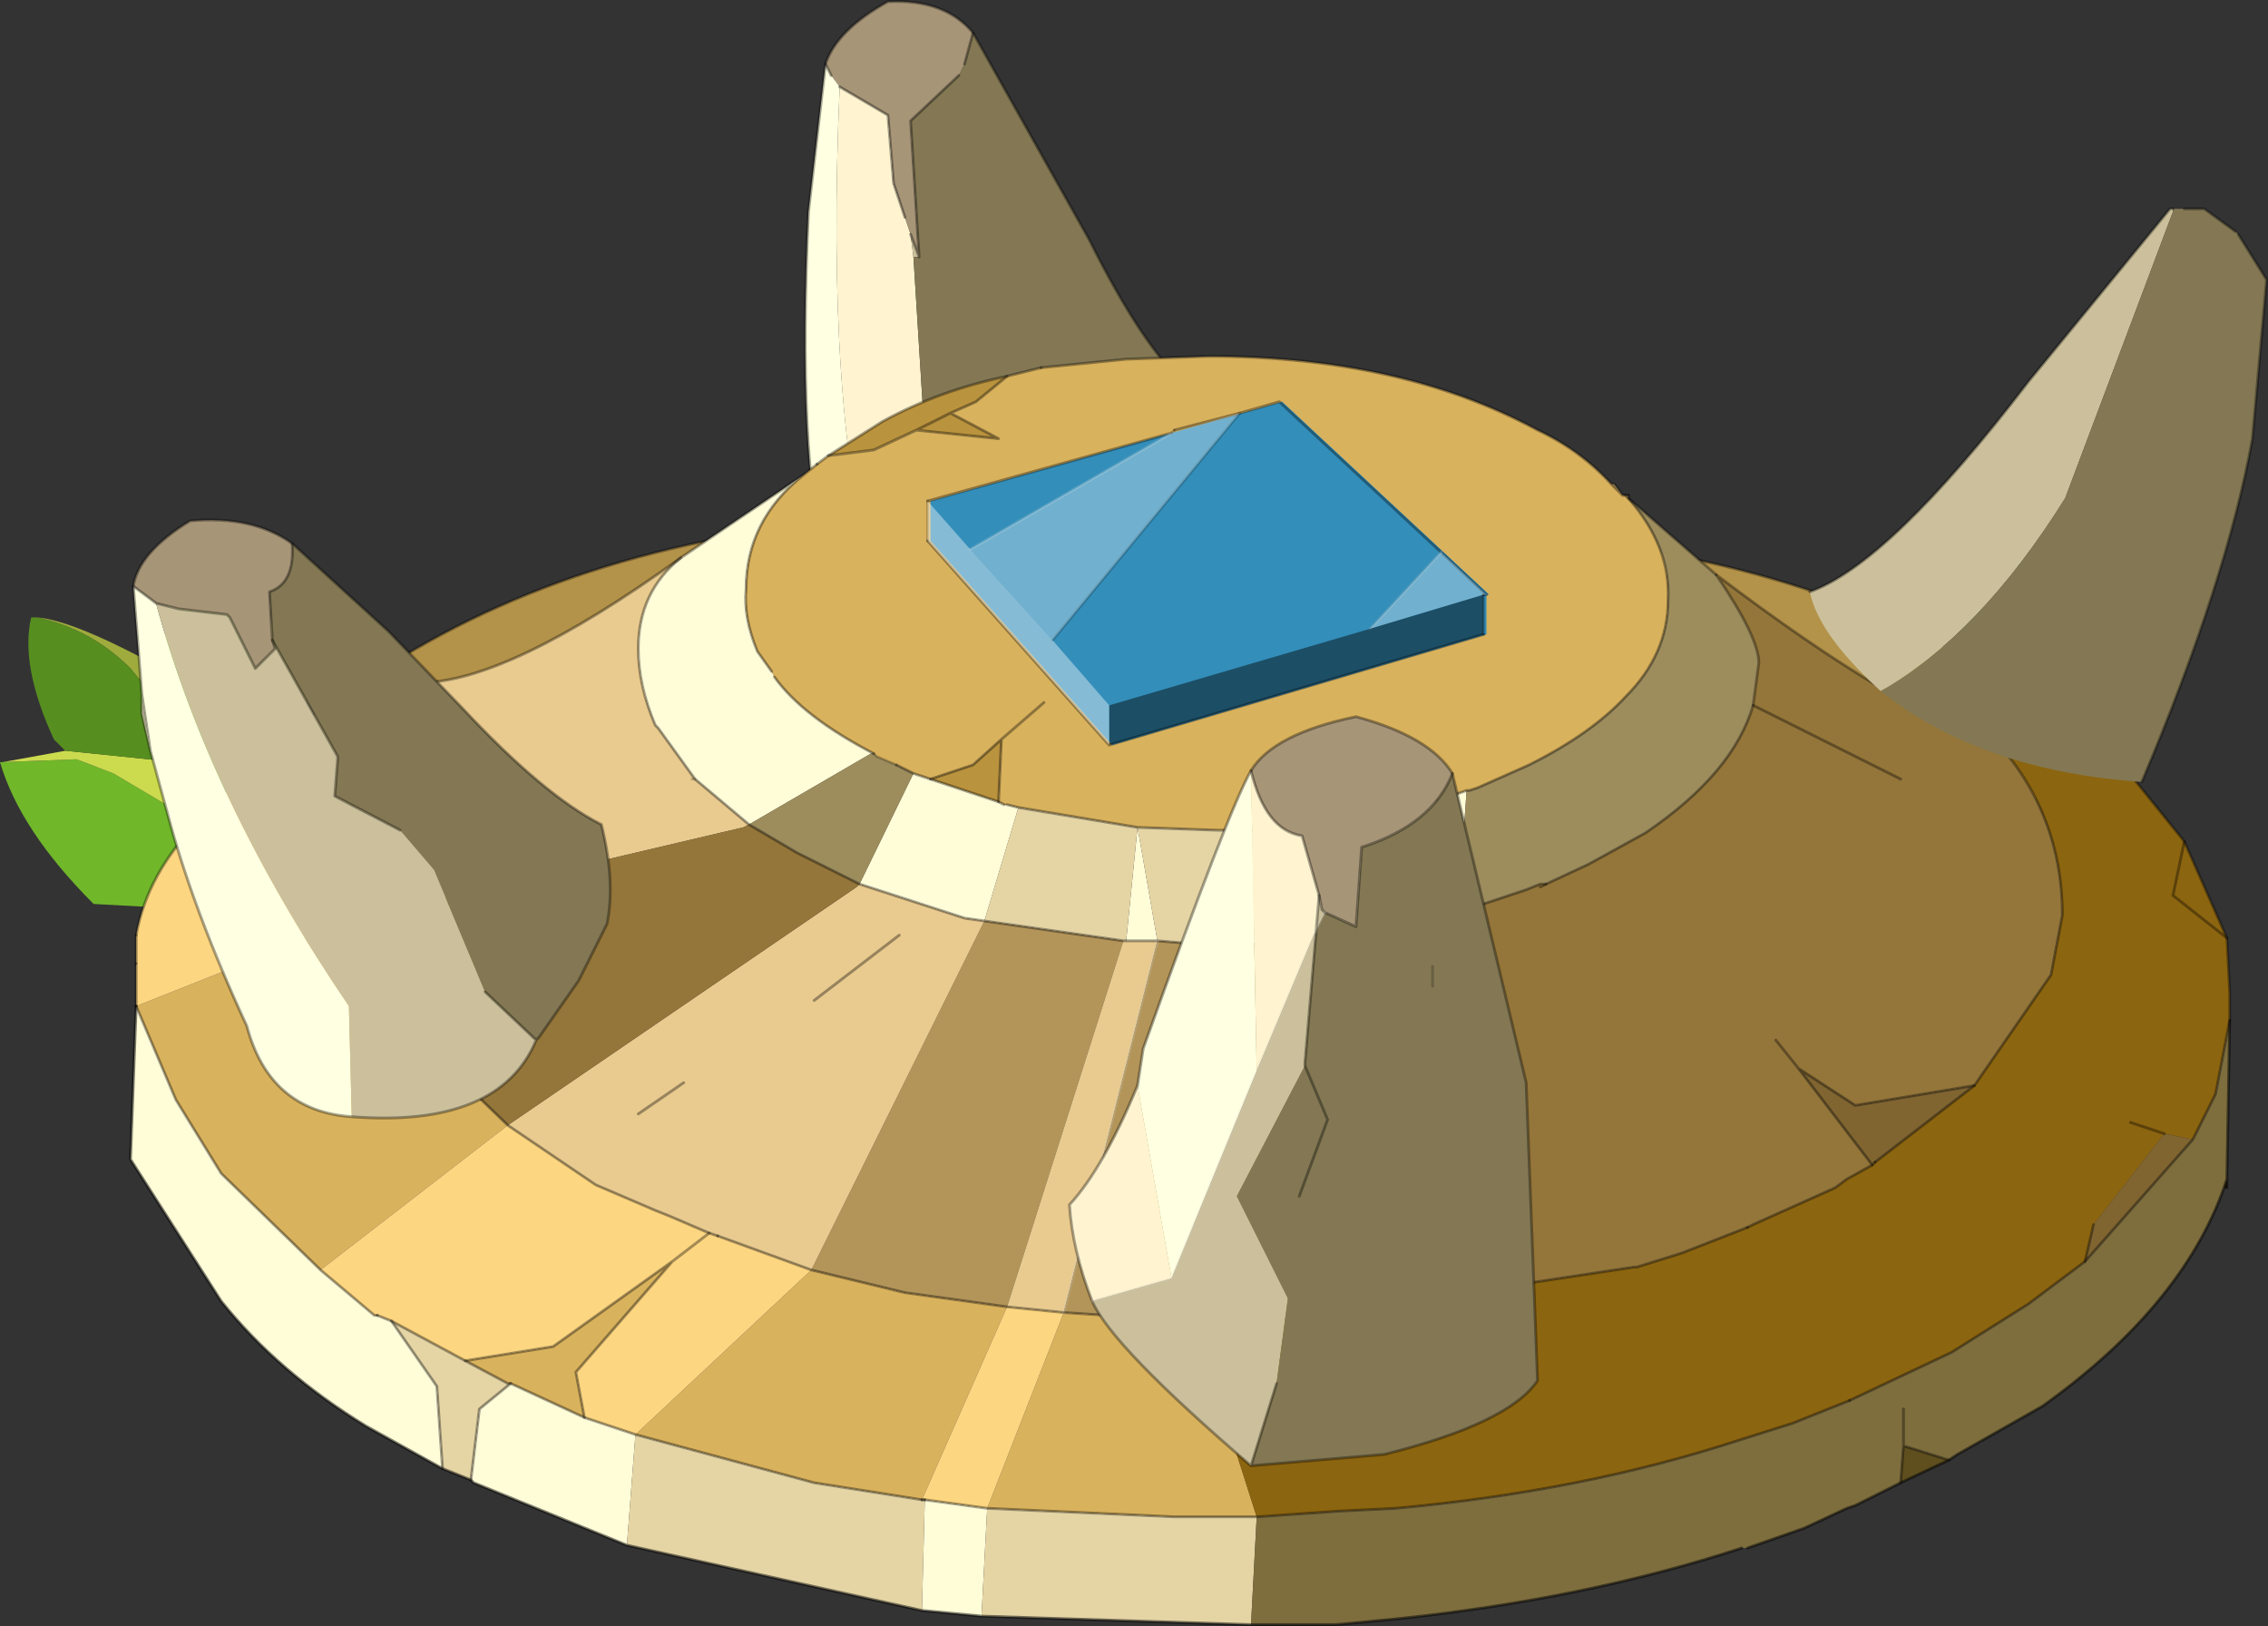 <?xml version="1.0" encoding="UTF-8"?>
<svg version="1.1" viewBox="0 0 39.975 28.654" xmlns="http://www.w3.org/2000/svg" xmlns:cc="http://creativecommons.org/ns#" xmlns:dc="http://purl.org/dc/elements/1.1/" xmlns:rdf="http://www.w3.org/1999/02/22-rdf-syntax-ns#" xmlns:xlink="http://www.w3.org/1999/xlink">
<rect x="0" y="0" width="39.975" height="28.654" fill="#333333" stroke="none"/>
<g transform="translate(-255.4 -185.62)">
<use transform="translate(255.4,185.65)" width="39.95" height="28.6" xlink:href="#a"/>
</g>
<defs>
<g id="a" transform="translate(-255.4,-185.65)">
<path d="m271.35 189.45-0.2-0.6-0.1-1.2-0.85-0.5q-0.25 5.7 0.6 8.75h1.55l-0.65-2.55-0.2-3.2-0.05-0.4-0.1-0.3" fill="#fff4cf" fill-rule="evenodd"/>
<path d="m270.2 187.15 0.85 0.5 0.1 1.2 0.3 0.9 0.15 0.4-0.15-2.4 0.85-0.8 0.1-0.2 0.15-0.55q-0.5-0.6-1.5-0.55-0.9 0.5-1.1 1.1l0.1 0.2 0.15 0.2" fill="#a79577" fill-rule="evenodd"/>
<path d="m271.6 190.15-0.15-0.4 0.05 0.4h0.1" fill="#cbc09b" fill-rule="evenodd"/>
<path d="m270.2 187.15-0.15-0.2-0.1-0.2-0.3 2.6q-0.2 4.3 0.3 6.25l0.85 0.3q-0.85-3.05-0.6-8.75" fill="#ffffe1" fill-rule="evenodd"/>
<path d="m272.55 186.2-0.15 0.55-0.1 0.2-0.85 0.8 0.15 2.4h-0.1l0.2 3.2 0.65 2.55 1.55-0.35 1.4-1.25h0.05q1-1 0.95-1.9-0.75-0.65-1.7-2.55l-2.05-3.65" fill="#837853" fill-rule="evenodd"/>
<path d="m269.95 186.75q0.2-0.6 1.1-1.1 1-0.05 1.5 0.55m3.75 6.2q-0.75-0.65-1.7-2.55l-2.05-3.65m-2.6 0.55-0.3 2.6q-0.2 4.3 0.3 6.25" fill="none" stroke="#000" stroke-linecap="round" stroke-linejoin="round" stroke-opacity=".353" stroke-width=".05"/>
<path d="m271.35 189.45-0.2-0.6-0.1-1.2-0.85-0.5m-0.15-0.2-0.1-0.2m2.6-0.55-0.15 0.55m-0.1 0.2-0.85 0.8 0.15 2.4-0.15-0.4" fill="none" stroke="#000" stroke-linecap="round" stroke-linejoin="round" stroke-opacity=".353" stroke-width=".05"/>
<path d="m258.25 197.4q0.1-1.8 0.7-2.6l0.05 0.05q0.75 0.85 1 2.1l0.3 2.35 0.05 1.5-0.05 0.45v0.05h0.05l0.4 0.4v0.05l-3.7-0.2q-1.3-1.3-1.65-2.5h0.05l1.3-0.05 0.65 0.25 1.35 0.8 0.5 0.35 0.5 0.4-0.45-0.65-0.55-0.95-0.35-0.95-0.15-0.8v-0.05" fill="#70b72a" fill-rule="evenodd"/>
<path d="m256.05 196.5q0.65 0.05 2.2 0.9v0.05l0.15 0.8-0.7-0.85q-0.7-0.7-1.65-0.9" fill="#9fab3c" fill-rule="evenodd"/>
<path d="m259 194.85q0.7 0.55 1.8 3.1 0.35 1.8-0.35 3.1l0.3 0.65-0.4-0.4h-0.05v-0.05l0.05-0.45-0.05-1.5-0.3-2.35q-0.25-1.25-1-2.1m-3.55 4.2 1.1-0.2 1.95 0.2 0.25 0.15 0.55 0.95 0.45 0.65-0.5-0.4-0.5-0.35-1.35-0.8-0.65-0.25-1.3 0.05" fill="#ccdb4e" fill-rule="evenodd"/>
<path d="m256.55 198.85-0.2-0.2q-0.6-1.3-0.4-2.15h0.1q0.95 0.2 1.65 0.9l0.7 0.85 0.35 0.95-0.25-0.15-1.95-0.2" fill="#578e20" fill-rule="evenodd"/>
<path d="m260.25 198.85q3.3-2.95 8.15-3.8l-1.2 2.7-4.5 2-2.45-0.9" fill="#b39249" fill-rule="evenodd"/>
<path d="m260.25 198.85q3.3-2.95 8.15-3.8" fill="none" stroke="#000" stroke-linecap="round" stroke-linejoin="round" stroke-opacity=".353" stroke-width=".05"/>
<path d="m284.6 195.35 1.2 2.7 4.5 2 2.45-0.9q-3.3-2.95-8.15-3.8" fill="#b39249" fill-rule="evenodd"/>
<path d="m292.75 199.15q-3.3-2.95-8.15-3.8" fill="none" stroke="#000" stroke-linecap="round" stroke-linejoin="round" stroke-opacity=".353" stroke-width=".05"/>
<path d="m283.8 194.15h0.05l0.15 0.2-0.2-0.2m0.25 0.2h0.05v0.05l-0.05-0.05" fill="#cdac63" fill-rule="evenodd"/>
<path d="m271.65 212.05h0.05-0.05" fill="#ead8b4" fill-rule="evenodd"/>
<path d="m282.65 201.2-0.1 0.05v-0.05h0.1" fill="#ab9135" fill-rule="evenodd"/>
<path d="m267.4 195.45 2.15-1.45q-1 0.8-1 2-0.05 0.5 0.2 1.1l0.25 0.35 0.05 0.1q0.5 0.7 1.75 1.35h-0.05l-2.15 1.25-0.95-0.8-0.65-0.9-0.05-0.05q-0.3-0.7-0.3-1.35 0-1 0.75-1.6m5.3 18.65-1.05-0.1 0.05-1.95 1.1 0.15-0.1 1.9m-6.25-1.25-2.7-1.1-0.05-0.05 0.15-1.25 0.55-0.45 1.3 0.6 0.9 0.3-0.15 1.95m-3.25-1.35-1.35-0.75q-1.55-0.95-2.55-2.2l-1.6-2.5 0.1-2.7 0.7 1.65 0.8 1.3 1.75 1.7 0.95 0.8h0.05l0.25 0.1 0.8 1.15 0.1 1.45m8.3-12.25 1.5 0.5 0.1 0.05h0.05l0.2 0.05-0.6 2-0.35-0.05-1.85-0.6 0.95-1.95m6.05 1q2.05-0.1 3.7-0.7l-0.15 2.15-3.6 0.55 0.05-2m-2.3 1.95 0.2-2 0.35 2h-0.55" fill="#fffcd8" fill-rule="evenodd"/>
<path d="m269.55 194 0.25-0.2 0.2-0.15 0.8-0.1 0.75-0.35 1.45 0.15-0.85-0.45 0.45-0.2 0.55-0.45 0.6-0.15 1.5-0.15 1.45-0.05q3.4 0 5.8 1.3 0.75 0.35 1.3 0.95l0.2 0.2h0.05l0.05 0.05q0.75 0.85 0.7 1.8 0 0.95-0.75 1.7-0.6 0.65-1.7 1.2l-0.9 0.4-0.15 0.05h-0.05q-1.65 0.6-3.7 0.7h-0.7l-1.4-0.05-2.1-0.35-0.2-0.05h-0.05l-0.1-0.05 0.05-1.1-0.5 0.45-0.75 0.25-0.3-0.1-0.3-0.15-0.35-0.15-0.05-0.05q-1.25-0.65-1.75-1.35l-0.05-0.1-0.25-0.35q-0.25-0.6-0.2-1.1 0-1.2 1-2m4.25 4-0.75 0.65 0.75-0.65" fill="#d9b25d" fill-rule="evenodd"/>
<path d="m284.1 194.4 1.55 1.35q0.75 1.1 0.75 1.55l-0.1 0.75q-0.35 1.2-1.9 2.25l-1 0.55-0.75 0.35h-0.1l-0.25 0.1-1.2 0.4 0.15-2.15h0.05l0.15-0.05 0.9-0.4q1.1-0.55 1.7-1.2 0.75-0.75 0.75-1.7 0.05-0.95-0.7-1.8m-13.3 4.5 0.05 0.05 0.35 0.15 0.3 0.15-0.95 1.95-1.1-0.55-0.85-0.5 2.15-1.25h0.05" fill="#9d8d5d" fill-rule="evenodd"/>
<path d="m277.45 214.25-4.75-0.15 0.1-1.9 3.3 0.15h1.45l-0.1 1.9m-5.8-0.25-5.2-1.15 0.15-1.95 3.15 0.85 1.9 0.3h0.05l-0.05 1.95m-7.95-2.3-0.5-0.2-0.1-1.45-0.8-1.15 1.3 0.7 0.75 0.4h0.05l-0.55 0.45-0.15 1.25m11.75-11.5 1.4 0.05h0.7l-0.05 2h-1.1l-0.6-0.05-0.35-2-0.2 2h-0.05l-2.45-0.35 0.6-2 2.1 0.35" fill="#e5d5a5" fill-rule="evenodd"/>
<path d="m294.65 206.4v0.15h-0.05l0.05-0.15" fill="#2c1800" fill-rule="evenodd"/>
<path d="m257.8 203.35 3.9-1.55 0.85 1.75 0.3 0.35v0.05l0.15 0.2 1.35 1.3-3.3 2.55-1.75-1.7-0.8-1.3-0.7-1.65m18.75 5.55h-0.1l1.1 3.45h-1.45l-3.3-0.15 1.35-3.45 2.3 0.15h0.1m-4.9 3.15-1.9-0.3-3.15-0.85 3.1-2.9 1.65 0.4 1.8 0.25-1.5 3.4m-5.95-1.45-1.3-0.6h-0.05l-0.75-0.4 1.55-0.25 2.1-1.5-1.7 1.95 0.15 0.8" fill="#d9b25d" fill-rule="evenodd"/>
<path d="m257.8 202.1q0.2-1.1 1.1-2 1.25-1.5 2.65-2.25l1.25-0.2q-1.6 1.55-1.2 3.9l0.1 0.25-3.9 1.55v-1.25m3.25 5.9 3.3-2.55 1.55 1.05 1.05 0.45 0.25 0.1 0.7 0.3 0.15 0.05 1.65 0.6-3.1 2.9-0.9-0.3-0.15-0.8 1.7-1.95 0.65-0.5-0.65 0.5-2.1 1.5-1.55 0.25-1.3-0.7-0.25-0.1h-0.05l-0.95-0.8m12.1 0.65 1 0.1-1.35 3.45-1.1-0.15h-0.05l1.5-3.4" fill="#fdd681" fill-rule="evenodd"/>
<path d="m269.7 208 3.05-6.15 2.45 0.35-2.05 6.45-1.8-0.25-1.65-0.4m4.45 0.75 1.65-6.55 0.6 0.05 0.05 6.65-2.3-0.15" fill="#b39559" fill-rule="evenodd"/>
<path d="m261.7 201.8-0.1-0.25q-0.4-2.35 1.2-3.9 1.55 0 4.6-2.2-0.75 0.6-0.75 1.6 0 0.65 0.3 1.35l0.05 0.05 0.65 0.9 0.95 0.8-0.1 0.05-6.8 1.6m5.9-2.45h0.05-0.05m0.3 8-0.7-0.3-0.25-0.1-1.05-0.45-1.55-1.05 6.15-4.2 0.05-0.05 1.85 0.6 0.35 0.05-3.05 6.15-1.65-0.6-0.15-0.05m-0.45-2.65-0.8 0.55 0.8-0.55m7.8-2.5h0.55l-1.65 6.55-1-0.1 2.05-6.45h0.05m-4-0.1-1.5 1.15 1.5-1.15" fill="#e9cb8f" fill-rule="evenodd"/>
<path d="m267.65 199.35h-0.05 0.05" fill="#7f5602" fill-rule="evenodd"/>
<path d="m264.35 205.45-1.35-1.3-0.15-0.2v-0.05l-0.3-0.35-0.85-1.75 6.8-1.6 0.1-0.05 0.85 0.5 1.1 0.55-0.05 0.05-6.15 4.2" fill="#94763a" fill-rule="evenodd"/>
<path d="m290.55 198.65 2.1 0.25 1.25 1.55 0.75 1.7 0.05 0.95v0.5l-0.25 1.3-0.4 0.8-0.5-0.1-1.25 1.6-0.15 0.65-1 0.75-1.35 0.85-1.8 0.85-1 0.4-0.95 0.3q-2.75 0.9-6.05 1.2l-1 0.05-1.45 0.1-1.1-3.45h0.1l1.65-0.05h0.05l5.95-0.9h0.05l0.8-0.25 1.15-0.45 0.1-0.05 1.45-0.65 0.2-0.15 0.45-0.25 0.05-0.05 1.75-1.35 1.35-1.95 0.2-1.05q0-1.8-1.2-3.1m3.35 1.8-0.2 0.95 0.95 0.75-0.95-0.75 0.2-0.95m-0.95 4.95 0.6 0.2-0.6-0.2" fill="#8c6510" fill-rule="evenodd"/>
<path d="m294.7 203.6-0.05 2.8-0.05 0.15q-0.75 2.1-3.2 3.85l-1.5 0.85-0.15 0.1-0.8-0.25-0.05 0.65-0.8 0.4-0.15 0.05-0.75 0.35-1 0.35h-0.1q-2.75 0.9-6.1 1.25l-1.05 0.1h-1.5l0.1-1.9 1.45-0.1 1-0.05q3.3-0.3 6.05-1.2l0.95-0.3 1-0.4 1.8-0.85 1.35-0.85 1-0.75 1.9-2.15 0.4-0.8 0.25-1.3m-5.75 6.85v0.65-0.65" fill="#7e6e3e" fill-rule="evenodd"/>
<path d="m285.65 195.75q3.3 2.5 4.9 2.9 1.2 1.3 1.2 3.1l-0.2 1.05-1.35 1.95-2.1 0.35-1-0.65 1.3 1.7-0.45 0.25-0.2 0.15-1.45 0.65-0.1 0.05-1.15 0.45-0.8 0.25h-0.05l-5.95 0.9h-0.05l-1.65 0.05h-0.1l-0.05-6.65h1.1l3.6-0.55 1.2-0.4 0.25-0.1v0.05l0.1-0.05 0.75-0.35 1-0.55q1.55-1.05 1.9-2.25l0.1-0.75q0-0.45-0.75-1.55m3.25 3.6-2.6-1.3 2.6 1.3m-2.2 4.6 0.4 0.5-0.4-0.5" fill="#94763a" fill-rule="evenodd"/>
<path d="m288.4 206.15-1.3-1.7 1 0.65 2.1-0.35-1.75 1.35-0.05 0.05m3.75 1.7 0.15-0.65 1.25-1.6 0.5 0.1-1.9 2.15" fill="#806531" fill-rule="evenodd"/>
<path d="m289.75 211.35-0.85 0.4 0.05-0.65 0.8 0.25" fill="#5f4f1f" fill-rule="evenodd"/>
<path d="m270 193.65 0.95-0.6q1-0.55 2.2-0.8l-0.55 0.45-0.45 0.2 0.85 0.45-1.45-0.15-0.75 0.35-0.8 0.1m2.15-0.75-0.6 0.3 0.6-0.3m-0.35 6.45 0.75-0.25 0.5-0.45-0.05 1.1-1.2-0.4" fill="#ba933e" fill-rule="evenodd"/>
<path d="m257.8 202.1v0.5m3.9-0.8-0.1-0.25m22.5-7.15 1.55 1.35m-27.85 7.6 0.7 1.65 0.8 1.3 1.75 1.7m3.3-2.55-1.35-1.3-0.15-0.2v-0.05l-0.3-0.35-0.85-1.75m6.9-1.65-0.95-0.8-0.65-0.9-0.05-0.05q-0.3-0.7-0.3-1.35 0-1 0.75-1.6m3.15 5.75-1.1-0.55-0.85-0.5m-0.7 7.2-0.7-0.3-0.25-0.1-1.05-0.45-1.55-1.05m3.7 1.95 1.65 0.6m3.05-6.15-0.35-0.05-1.85-0.6m4.7 1h0.55l0.6 0.05h1.1m-2.3-0.05-2.45-0.35m2.5 0.35h-0.05m-2.05 6.45 1 0.1 2.3 0.15h0.1l1.65-0.05h0.05l5.95-0.9h0.05l0.8-0.25 1.15-0.45m-3.55-6.05h-0.1m-1.45 0.5 1.2-0.4 0.25-0.1m-1.45 0.5-3.6 0.55m10.5 8.05-1 0.4-0.95 0.3q-2.75 0.9-6.05 1.2l-1 0.05-1.45 0.1h-1.45l-3.3-0.15m-1.1-0.15 1.1 0.15m-1.15-0.15-1.9-0.3-3.15-0.85-0.9-0.3-1.3-0.6h-0.05l-0.75-0.4-1.3-0.7m10.85-0.25-1.8-0.25-1.65-0.4m-7.65 0.8h-0.05l-0.95-0.8" fill="none" stroke="#000" stroke-linecap="round" stroke-linejoin="round" stroke-opacity=".353" stroke-width=".05"/>
<path d="m262.8 197.65-1.25 0.2q-1.4 0.75-2.65 2.25-0.9 0.9-1.1 2m0 0.5v0.75m5-5.7q1.55 0 4.6-2.2l2.15-1.45 0.25-0.2m0.2-0.15 0.95-0.6q1-0.55 2.2-0.8m0.6-0.15 1.5-0.15 1.45-0.05q3.4 0 5.8 1.3 0.75 0.35 1.3 0.95h0.05l0.15 0.2h0.05m0.05 0v0.05l-0.05-0.05m-15 3.2q0.5 0.7 1.75 1.35m0.4 0.2 0.3 0.15 0.3 0.1m-2.25-5.35q-1 0.8-1 2-0.05 0.5 0.2 1.1l0.25 0.35m6.45 2.75 1.4 0.05h0.7q2.05-0.1 3.7-0.7h0.05l0.15-0.05 0.9-0.4q1.1-0.55 1.7-1.2 0.75-0.75 0.75-1.7 0.05-0.95-0.7-1.8m-10.95 5.4 0.2 0.05 2.1 0.35m-2.45-0.45 0.1 0.05m-0.1-0.05-1.2-0.4m12.2-5-0.2-0.2" fill="none" stroke="#000" stroke-linecap="round" stroke-linejoin="round" stroke-opacity=".353" stroke-width=".05"/>
<path d="m261.6 201.55q-0.4-2.35 1.2-3.9m21.25-3.3h0.05m1.55 1.4q3.3 2.5 4.9 2.9m2.1 0.25 1.25 1.55 0.75 1.7 0.05 0.95v0.5m-9.05-7.85q0.75 1.1 0.75 1.55l-0.1 0.75m-3.75 3.2 0.1-0.05 0.75-0.35 1-0.55q1.55-1.05 1.9-2.25m-0.1 9.2 0.1-0.05 1.45-0.65 0.2-0.15 0.45-0.25m1.8-1.4 1.35-1.95 0.2-1.05q0-1.8-1.2-3.1m-0.35 6.1-1.75 1.35m5.6-0.4 0.4-0.8 0.25-1.3m-0.65 2.1-1.9 2.15-1 0.75-1.35 0.85-1.8 0.85" fill="none" stroke="#000" stroke-linecap="round" stroke-linejoin="round" stroke-opacity=".353" stroke-width=".05"/>
<path d="m294.7 203.6-0.05 2.8v0.15m-0.05 0q-0.75 2.1-3.2 3.85l-1.5 0.85-0.15 0.1-0.85 0.4-0.8 0.4-0.15 0.05-0.75 0.35-1 0.35m-0.1 0q-2.75 0.9-6.1 1.25l-1.05 0.1h-1.5l-4.75-0.15-1.05-0.1-5.2-1.15-2.7-1.1-0.05-0.05-0.5-0.2-1.35-0.75q-1.55-0.95-2.55-2.2l-1.6-2.5 0.1-2.7m36.85 3.05-0.05 0.15m-22.9 5.5h-0.05" fill="none" stroke="#000" stroke-linecap="round" stroke-linejoin="round" stroke-opacity=".502" stroke-width=".05"/>
<path d="m267.65 199.35h-0.05m3.2-0.45 0.05 0.05 0.35 0.15" fill="none" stroke="#000" stroke-linecap="round" stroke-linejoin="round" stroke-opacity=".2" stroke-width=".05"/>
<path d="m274.15 208.75 1.65-6.55" fill="none" stroke="#ccc" stroke-linecap="round" stroke-linejoin="round" stroke-opacity=".2" stroke-width=".05"/>
<path d="m269.8 193.8 0.2-0.15m3.15-1.4 0.6-0.15m-2.2 1.1 0.6-0.3 0.45-0.2 0.55-0.45m-1 0.65 0.85 0.45-1.45-0.15-0.75 0.35-0.8 0.1m1.8 5.7 0.75-0.25 0.5-0.45 0.75-0.65m-6.55 9.85 0.65-0.5 0.15 0.05m-1.4-2.15 0.8-0.55m5.6-6.05-0.05 1.1m-3.25 3.5 1.5-1.15m15.05-4.05 2.6 1.3m-1.8 5.1-0.4-0.5m1.7 2.2-1.3-1.7 1 0.65 2.1-0.35m-1.75 1.35-0.05 0.05m6.25-4-0.95-0.75 0.2-0.95m-1.75 7.4 0.15-0.65m1.25-1.6-0.6-0.2m-3.2 5.95-0.8-0.25-0.05 0.65m0.05-0.65v-0.65m-24.55-0.45-0.55 0.45-0.15 1.25m3.55-3.85-1.7 1.95 0.15 0.8m-2.1-1 1.55-0.25 2.1-1.5m-4.95 1.05 0.8 1.15 0.1 1.45m-0.9-2.6-0.25-0.1" fill="none" stroke="#000" stroke-linecap="round" stroke-linejoin="round" stroke-opacity=".353" stroke-width=".05"/>
<path d="m288.55 197.8q-1.1-1-1.25-1.75 1.4-0.5 3.85-3.7l2.5-3.05h0.05v0.05l-1.9 5.05q-1.5 2.4-3.25 3.4" fill="#cbc09b" fill-rule="evenodd"/>
<path d="m294.8 189.7 0.05 0.05 0.5 0.8-0.25 2.8q-0.45 2.5-1.95 6.05-2.85-0.2-4.6-1.6 1.75-1 3.25-3.4l1.9-5.05v-0.05h0.55l0.55 0.4" fill="#837853" fill-rule="evenodd"/>
<path d="m294.85 189.75 0.5 0.8-0.25 2.8q-0.45 2.5-1.95 6.05m-5.85-3.35q1.4-0.5 3.85-3.7l2.5-3.05h0.05m0.2 0h0.35l0.55 0.4" fill="none" stroke="#000" stroke-linecap="round" stroke-linejoin="round" stroke-opacity=".353" stroke-width=".05"/>
<path d="m277.45 199.2q0.25 1.05 0.9 1.15l0.3 1.05-0.05 0.6-1.05 2.5-0.1-5.3m-2.8 9.35q-0.35-0.9-0.4-1.7 0.6-0.65 1.2-2.1l0.6 3.4-1.4 0.4" fill="#fff4cf" fill-rule="evenodd"/>
<path d="m277.45 199.2q0.4-0.65 1.85-0.95 1.3 0.35 1.7 1-0.35 0.9-1.6 1.3l-0.1 1.4-0.55-0.25-0.05-0.05-0.05-0.25-0.3-1.05q-0.65-0.1-0.9-1.15" fill="#a79577" fill-rule="evenodd"/>
<path d="m275.45 204.75 0.1-0.65q1.5-4.2 1.9-4.9l0.1 5.3-1.5 3.65-0.6-3.4" fill="#ffffe1" fill-rule="evenodd"/>
<path d="m278.65 201.4 0.05 0.25 0.05 0.05-0.15 0.3-0.2 2.35v0.05l-1.2 2.3 0.9 1.8-0.2 1.5-0.45 1.45q-2.45-2.1-2.8-2.9l1.4-0.4 1.5-3.65 1.05-2.5 0.05-0.6" fill="#cbc09b" fill-rule="evenodd"/>
<path d="m278.75 201.7 0.55 0.25 0.1-1.4q1.25-0.4 1.6-1.3l1.3 5.45 0.2 5.25q-0.5 0.75-2.7 1.3l-2.35 0.2 0.45-1.45 0.2-1.5-0.9-1.8 1.2-2.3v-0.05l0.2-2.35 0.15-0.3m1.9 1.3v-0.35 0.35m-2.35 3.7 0.5-1.35-0.4-0.95 0.4 0.95-0.5 1.35" fill="#837853" fill-rule="evenodd"/>
<path d="m281 199.25q-0.4-0.65-1.7-1-1.45 0.3-1.85 0.95m3.55 0.05 1.3 5.45 0.2 5.25q-0.5 0.75-2.7 1.3l-2.35 0.2q-2.45-2.1-2.8-2.9-0.35-0.9-0.4-1.7 0.6-0.65 1.2-2.1l0.1-0.65q1.5-4.2 1.9-4.9m1.15 2.8 0.05-0.6m-0.05 0.6-0.2 2.35v0.05l0.4 0.95-0.5 1.35m-0.85 4.75 0.45-1.45" fill="none" stroke="#000" stroke-linecap="round" stroke-linejoin="round" stroke-opacity=".353" stroke-width=".05"/>
<path d="m277.45 199.2q0.25 1.05 0.9 1.15l0.3 1.05 0.05 0.25 0.05 0.05 0.55 0.25 0.1-1.4q1.25-0.4 1.6-1.3" fill="none" stroke="#000" stroke-linecap="round" stroke-linejoin="round" stroke-opacity=".353" stroke-width=".05"/>
<path d="m280.65 202.65v0.35" fill="none" stroke="#000" stroke-linecap="round" stroke-linejoin="round" stroke-opacity=".2" stroke-width=".05"/>
<path d="m277.55 204.5 1.05-2.5 0.15-0.3m-2.7 6.45 1.5-3.65m-1.5 3.65-1.4 0.4" fill="none" stroke="#ccc" stroke-linecap="round" stroke-linejoin="round" stroke-opacity=".2" stroke-width=".05"/>
<path d="m271.8 194.45 6.2-1.75 3.65 3.4h-0.05v0.7l-6.6 1.95-3.2-3.6v-0.7" fill="#338eb9" fill-rule="evenodd"/>
<path d="m277.25 192.9-1.15 0.3m4.7 2.15-2.85-2.65-0.7 0.2m4.3 3.2h0.05l-0.8-0.75m-9.05-0.2 3.2 3.6 6.6-1.95m-5.5-3.55-4.3 1.2" fill="none" stroke="#000" stroke-linecap="round" stroke-linejoin="round" stroke-opacity=".353" stroke-width=".05"/>
<path d="m276.1 193.2-0.05 0.05m1.2-0.35-3.3 4m7.6-0.1v-0.7m-9.8-1.65v0.7" fill="none" stroke="#000" stroke-linecap="round" stroke-linejoin="round" stroke-opacity=".2" stroke-width=".05"/>
<path d="m280.8 195.35-1.25 1.35" fill="none" stroke="#ccc" stroke-linecap="round" stroke-linejoin="round" stroke-opacity=".2" stroke-width=".05"/>
<path d="m276.05 193.25-3.55 2.05" fill="none" stroke="#e1e1e1" stroke-linecap="round" stroke-linejoin="round" stroke-opacity=".2" stroke-width=".05"/>
<path d="m272.5 195.3 3.55-2.05 1.2-0.35-3.3 4-1.45-1.6m7.05 1.4 1.25-1.35 0.8 0.75h-0.05l-2 0.6" fill="#fff" fill-opacity=".302" fill-rule="evenodd"/>
<path d="m274.95 198.05 4.6-1.35 2-0.6v0.7l-6.6 1.95v-0.7" fill-opacity=".451" fill-rule="evenodd"/>
<path d="m272.5 195.3 1.45 1.6 1 1.15v0.7l-3.2-3.6v-0.7l0.75 0.85" fill="#fff" fill-opacity=".4" fill-rule="evenodd"/>
<path d="m257.9 197.85 0.15 1-0.15-0.65v-0.35" fill="#fff4cf" fill-rule="evenodd"/>
<path d="m260.2 196.9 0.05 0.15-0.35 0.35-0.45-0.9-0.05-0.05-0.85-0.1-0.4-0.1-0.4-0.3q0.1-0.6 1-1.15 1.1-0.1 1.8 0.4 0.05 0.7-0.4 0.85l0.05 0.85" fill="#a79577" fill-rule="evenodd"/>
<path d="m258.15 196.25q0.95 3.5 3.4 7.1l0.05 1.95q-1.45-0.1-1.85-1.6-0.95-2.05-1.4-3.75l-0.3-1.1-0.15-1-0.15-1.9 0.4 0.3" fill="#ffffe1" fill-rule="evenodd"/>
<path d="m258.15 196.25 0.4 0.1 0.85 0.1 0.05 0.05 0.45 0.9 0.35-0.35-0.05-0.15 1.15 2.05v0.05l-0.05 0.65 1.15 0.6 0.6 0.7 0.9 2.15 0.9 0.85q-0.65 1.55-3.25 1.35l-0.05-1.95q-2.45-3.6-3.4-7.1" fill="#cbc09b" fill-rule="evenodd"/>
<path d="m264.85 203.95-0.9-0.85-0.9-2.15-0.6-0.7-1.15-0.6 0.05-0.65v-0.05l-1.15-2.05-0.05-0.85q0.45-0.15 0.4-0.85l1.7 1.55 1.3 1.35q1.45 1.55 2.45 2.05 0.25 1 0.1 1.75l-0.5 1-0.7 1-0.05 0.05" fill="#837853" fill-rule="evenodd"/>
<path d="m261.6 205.3q2.6 0.2 3.25-1.35l-0.9-0.85m-1.5-2.85-1.15-0.6 0.05-0.65v-0.05l-1.15-2.05m0.35-1.7q-0.7-0.5-1.8-0.4-0.9 0.55-1 1.15m0.15 1.9 0.15 1 0.3 1.1q0.45 1.7 1.4 3.75 0.4 1.5 1.85 1.6m-3.55-6.45-0.15-0.65v-0.35l-0.15-1.9m2.8-0.75 1.7 1.55 1.3 1.35q1.45 1.55 2.45 2.05 0.25 1 0.1 1.75l-0.5 1-0.7 1-0.05 0.05" fill="none" stroke="#000" stroke-linecap="round" stroke-linejoin="round" stroke-opacity=".353" stroke-width=".05"/>
<path d="m260.2 196.9 0.05 0.15-0.35 0.35-0.45-0.9-0.05-0.05-0.85-0.1-0.4-0.1m2.05 0.65-0.05-0.85q0.45-0.15 0.4-0.85m-2.8 0.75 0.4 0.3" fill="none" stroke="#000" stroke-linecap="round" stroke-linejoin="round" stroke-opacity=".353" stroke-width=".05"/>
</g>
</defs>
</svg>
